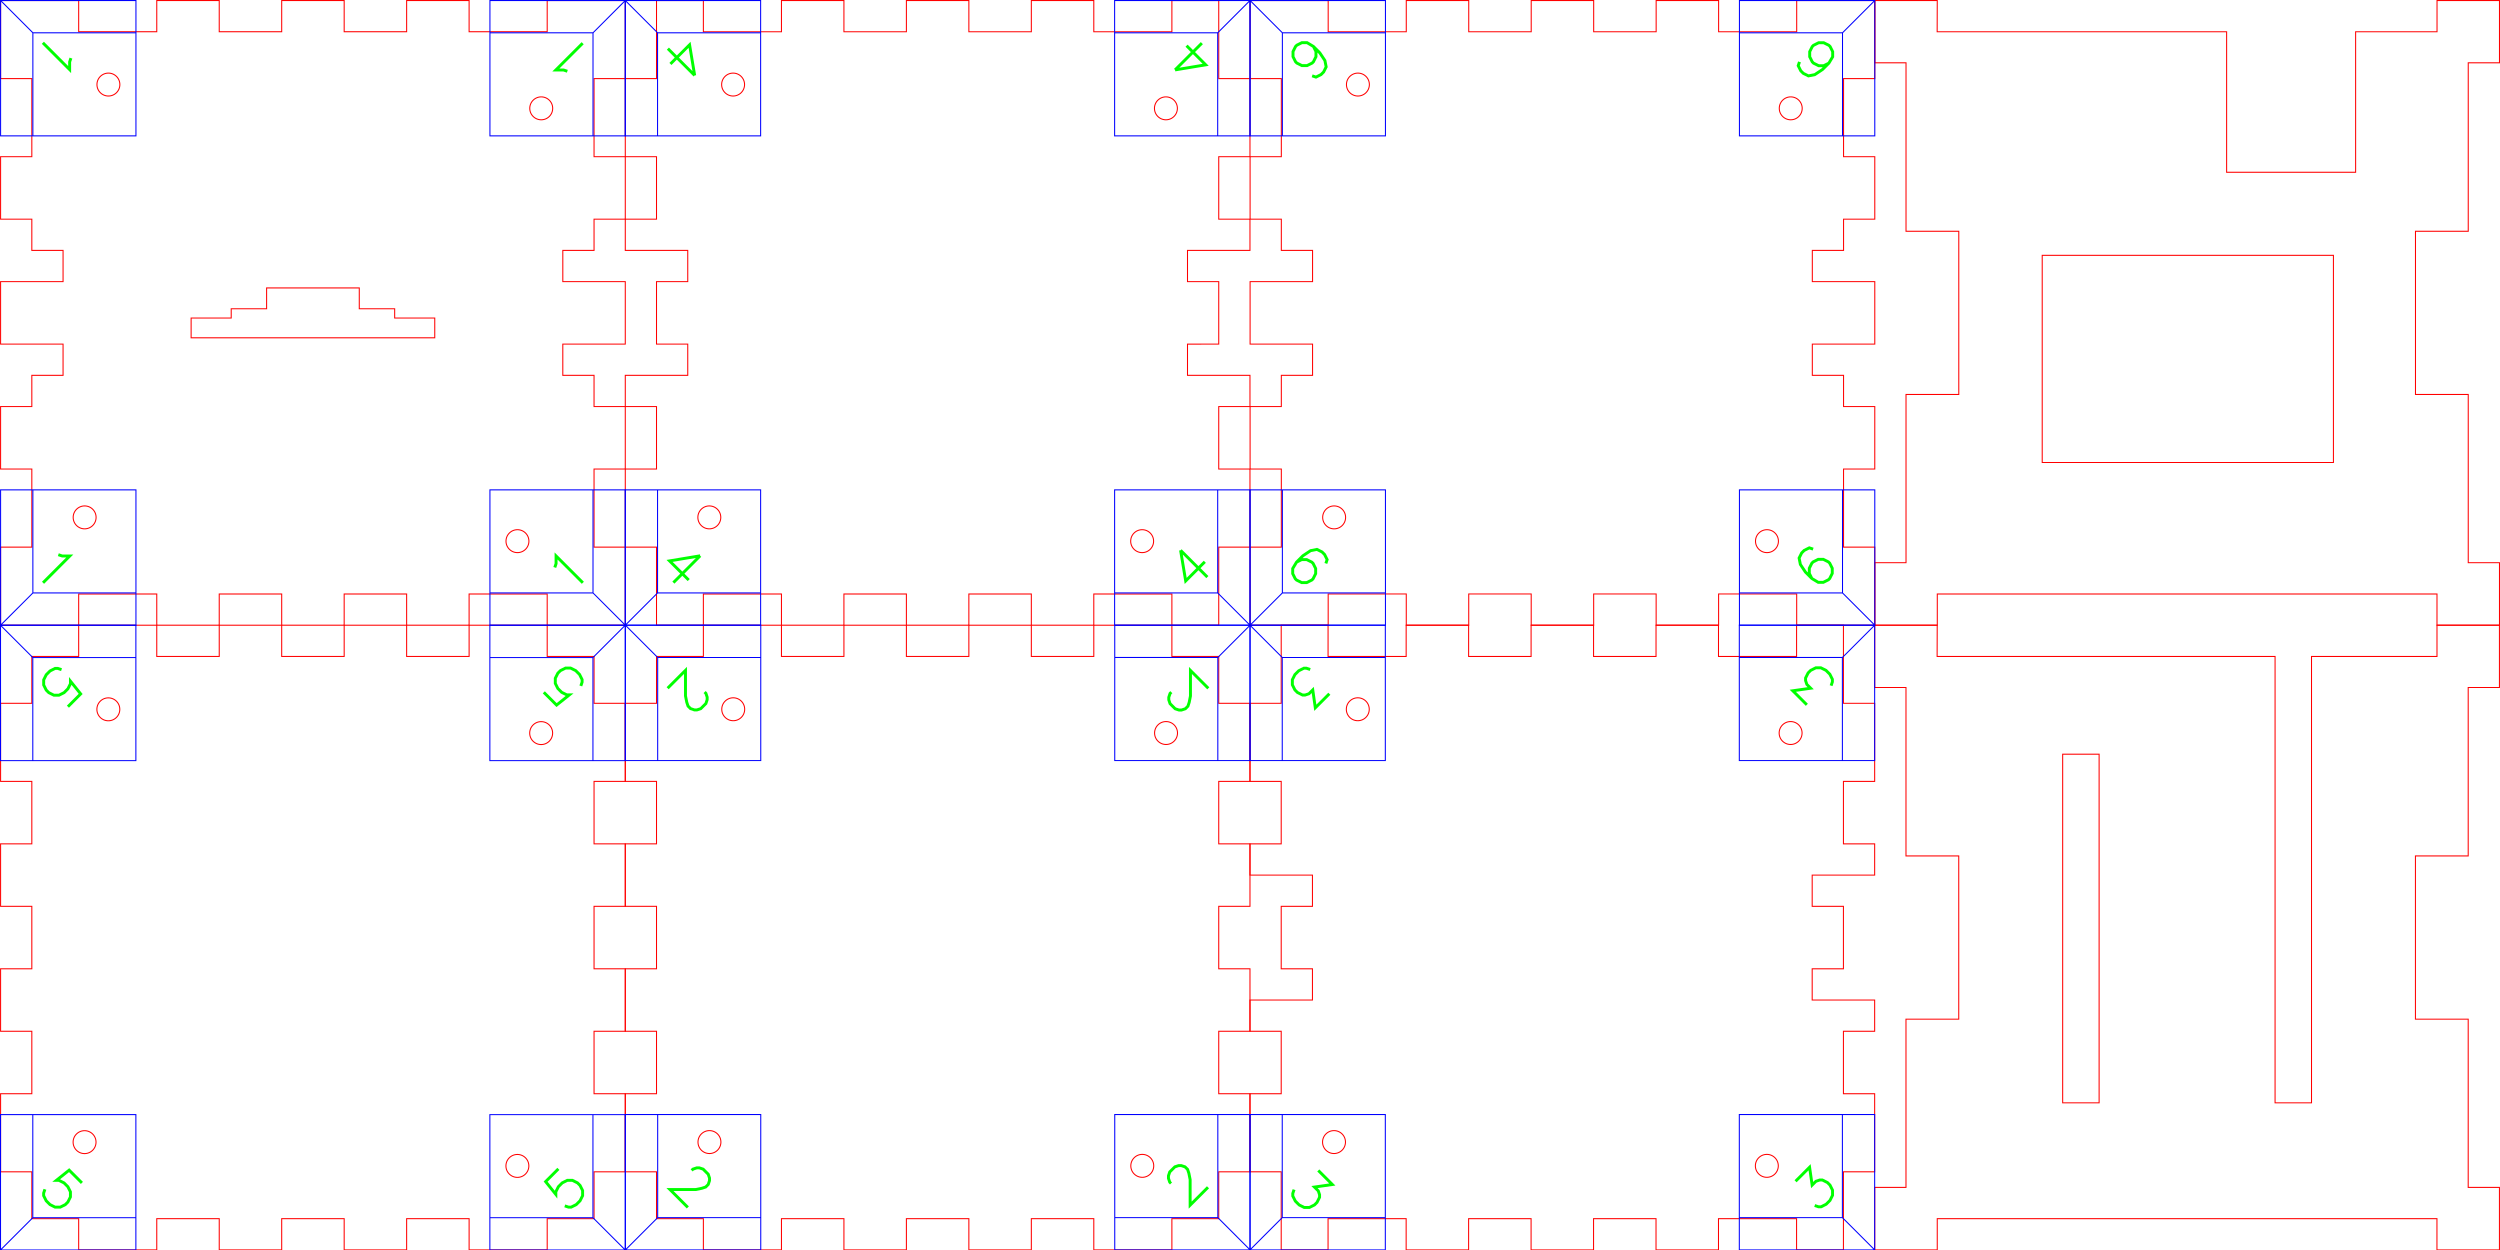 <?xml version="1.0" encoding="UTF-8" standalone="no"?>
<svg
   xmlns:dc="http://purl.org/dc/elements/1.1/"
   xmlns:cc="http://creativecommons.org/ns#"
   xmlns:rdf="http://www.w3.org/1999/02/22-rdf-syntax-ns#"
   xmlns:svg="http://www.w3.org/2000/svg"
   xmlns="http://www.w3.org/2000/svg"
   xmlns:sodipodi="http://sodipodi.sourceforge.net/DTD/sodipodi-0.dtd"
   xmlns:inkscape="http://www.inkscape.org/namespaces/inkscape"
   version="1.1"
   width="240.118mm"
   height="120.106mm"
   viewBox="0 0 850.813 425.574"
   id="svg909"
   sodipodi:docname="wuerfel.svg"
   inkscape:version="0.92.3 (2405546, 2018-03-11)">
  <sodipodi:namedview
     pagecolor="#ffffff"
     bordercolor="#666666"
     borderopacity="1"
     objecttolerance="10"
     gridtolerance="10"
     guidetolerance="10"
     inkscape:pageopacity="0"
     inkscape:pageshadow="2"
     inkscape:window-width="2548"
     inkscape:window-height="1405"
     id="namedview911"
     showgrid="false"
     inkscape:measure-start="488.882,420.85"
     inkscape:measure-end="692.976,420.85"
     inkscape:zoom="1"
     inkscape:cx="486.98685"
     inkscape:cy="148.01284"
     inkscape:window-x="2566"
     inkscape:window-y="29"
     inkscape:window-maximized="0"
     inkscape:current-layer="svg909"
     fit-margin-top="0"
     fit-margin-left="0"
     fit-margin-right="0"
     fit-margin-bottom="0" />
  <defs
     id="defs913" />
  <!-- Front-->
  <path
     id="polygon885"
     d="M 0.2,0.177 V 26.751 H 10.829 v 26.576 H 0.2 V 74.586 H 10.829 v 10.631 h 10.631 v 10.629 H 10.829 0.2 V 117.107 H 10.829 21.46 v 10.629 H 10.829 v 10.631 H 0.2 v 21.259 H 10.829 v 26.576 H 0.2 v 26.574 H 26.774 v -10.629 h 26.576 v 10.629 h 21.259 v -10.629 h 21.26 v 10.629 h 21.26 v -10.629 h 21.26 v 10.629 h 21.259 v -10.629 h 26.576 v 10.629 h 26.574 v -26.574 h -10.629 v -26.576 h 10.629 v -21.259 h -10.629 v -10.631 h -10.631 v -10.629 h 10.631 10.629 V 95.846 h -10.629 -10.631 v -10.629 h 10.631 V 74.586 H 212.798 V 53.327 H 202.169 V 26.751 H 212.798 V 0.177 H 186.224 V 10.806 H 159.648 V 0.177 H 138.39 V 10.806 H 117.129 V 0.177 H 95.869 V 10.806 H 74.609 V 0.177 H 53.35 V 10.806 H 26.774 V 0.177 Z M 90.733,97.989 h 31.536 v 7.088 h 12.047 v 3.157 h 13.641 v 6.731 H 65.043 v -6.731 h 13.643 v -3.157 h 12.047 z"
     style="fill:none;stroke:#ff0000;stroke-width:0.354;stroke-miterlimit:4;stroke-dasharray:none;stroke-opacity:1"
     inkscape:connector-curvature="0" />
  <!-- Back-->
  <!-- Left-->
  <path
     sodipodi:nodetypes="ccccccccccccccccccccccccccccccccccccccccccccccccccccccccccccccccccccccccccccc"
     inkscape:connector-curvature="0"
     id="polygon893"
     d="M 223.428,0.177 V 26.753 H 212.798 v 26.574 h 10.629 V 74.588 H 212.798 v 10.631 h 21.26 v 10.629 h -10.631 v 21.259 l 10.631,0.002 v 10.629 h -21.26 v 10.629 h 10.629 v 21.26 H 212.798 v 26.574 h 10.629 v 26.574 h 15.945 V 202.147 h 26.576 v 10.629 h 21.259 V 202.147 h 21.26 v 10.629 h 21.26 V 202.147 h 21.26 v 10.629 h 21.259 V 202.147 h 26.576 v 10.629 h 15.945 v -26.574 h 10.629 v -26.574 h -10.629 v -21.26 h 10.629 v -10.629 h -21.26 v -10.629 l 10.631,-0.002 V 95.848 h -10.631 v -10.629 h 21.26 V 74.588 H 414.768 V 53.327 h 10.629 V 26.753 H 414.768 V 0.177 H 398.823 V 10.808 H 372.247 V 0.177 H 350.988 V 10.808 h -21.26 V 0.177 H 308.468 V 10.808 h -21.26 V 0.177 H 265.949 V 10.808 H 239.373 V 0.177 Z"
     style="fill:none;stroke:#ff0000;stroke-width:0.354;stroke-miterlimit:4;stroke-dasharray:none;stroke-opacity:1" />
  <!-- Right-->
  <!-- Top-->
  <polygon
     transform="translate(0.2,212.776)"
     style="fill:none;stroke:#ff0000;stroke-width:0.354;stroke-miterlimit:4;stroke-dasharray:none;stroke-opacity:1"
     points="95.669,10.63 116.929,10.63 116.929,0 138.189,0 138.189,10.63 159.449,10.63 159.449,0 186.024,0 186.024,10.63 201.969,10.63 201.969,26.575 212.599,26.575 212.599,53.15 201.969,53.15 201.969,74.41 212.599,74.41 212.599,95.669 201.969,95.669 201.969,116.929 212.599,116.929 212.599,138.189 201.969,138.189 201.969,159.449 212.599,159.449 212.599,186.024 201.969,186.024 201.969,201.969 186.024,201.969 186.024,212.599 159.449,212.599 159.449,201.969 138.189,201.969 138.189,212.599 116.929,212.599 116.929,201.969 95.669,201.969 95.669,212.599 74.41,212.599 74.41,201.969 53.15,201.969 53.15,212.599 26.575,212.599 26.575,201.969 10.63,201.969 10.63,186.024 0,186.024 0,159.449 10.63,159.449 10.63,138.189 0,138.189 0,116.929 10.63,116.929 10.63,95.669 0,95.669 0,74.41 10.63,74.41 10.63,53.15 0,53.15 0,26.575 10.63,26.575 10.63,10.63 26.575,10.63 26.575,0 53.15,0 53.15,10.63 74.41,10.63 74.41,0 95.669,0 "
     id="polygon901" />
  <!-- Bottom-->
  <polygon
     transform="translate(212.799,212.776)"
     style="fill:none;stroke:#ff0000;stroke-width:0.354;stroke-miterlimit:4;stroke-dasharray:none;stroke-opacity:1"
     points="116.929,0 138.189,0 138.189,10.63 159.449,10.63 159.449,0 186.024,0 186.024,10.63 201.969,10.63 201.969,26.575 212.599,26.575 212.599,53.15 201.969,53.15 201.969,74.41 212.599,74.41 212.599,95.669 201.969,95.669 201.969,116.929 212.599,116.929 212.599,138.189 201.969,138.189 201.969,159.449 212.599,159.449 212.599,186.024 201.969,186.024 201.969,201.969 186.024,201.969 186.024,212.599 159.449,212.599 159.449,201.969 138.189,201.969 138.189,212.599 116.929,212.599 116.929,201.969 95.669,201.969 95.669,212.599 74.41,212.599 74.41,201.969 53.15,201.969 53.15,212.599 26.575,212.599 26.575,201.969 10.63,201.969 10.63,186.024 0,186.024 0,159.449 10.63,159.449 10.63,138.189 0,138.189 0,116.929 10.63,116.929 10.63,95.669 0,95.669 0,74.41 10.63,74.41 10.63,53.15 0,53.15 0,26.575 10.63,26.575 10.63,10.63 26.575,10.63 26.575,0 53.15,0 53.15,10.63 74.41,10.63 74.41,0 95.669,0 95.669,10.63 116.929,10.63 "
     id="polygon905" />
  <path
     id="polygon889-3"
     d="m 638.025,212.776 v 21.196 h 10.629 v 57.329 h 17.957 v 55.549 h -17.957 v 57.253 h -10.629 v 21.271 h 21.271 v -10.629 h 170.061 v 10.629 h 21.266 v -21.271 h -10.631 v -57.253 h -17.955 v -55.549 h 17.955 v -57.329 h 10.631 v -21.196 h -21.253 v 10.631 H 786.666 V 375.319 H 774.265 V 223.407 H 659.25 l 0.035,-10.631 z m 63.955,43.896 h 12.402 v 118.647 h -12.402 z"
     style="fill:none;stroke:#ff0000;stroke-width:0.354;stroke-miterlimit:4;stroke-dasharray:none;stroke-opacity:1"
     inkscape:connector-curvature="0" />
  <path
     id="polygon885-3"
     d="M 425.439,0.177 V 26.751 h 10.629 v 26.576 h -10.629 v 21.259 h 10.629 v 10.631 h 10.631 v 10.629 h -10.631 -10.629 v 21.26 h 10.629 10.631 v 10.629 h -10.631 v 10.631 h -10.629 v 21.259 h 10.629 v 26.576 h -10.629 v 26.574 h 26.574 v -10.629 h 26.576 v 10.629 h 21.259 v -10.629 h 21.26 v 10.629 h 21.26 v -10.629 h 21.26 v 10.629 h 21.259 v -10.629 h 26.576 v 10.629 h 26.574 v -26.574 h -10.629 v -26.576 h 10.629 V 138.367 H 627.408 V 127.736 H 616.777 v -10.629 h 10.631 10.629 V 95.846 H 627.408 616.777 v -10.629 h 10.631 V 74.586 h 10.629 V 53.327 H 627.408 V 26.751 h 10.629 V 0.177 H 611.463 V 10.807 H 584.888 V 0.177 H 563.629 V 10.807 H 542.369 V 0.177 h -21.26 V 10.807 h -21.26 V 0.177 H 478.589 V 10.807 H 452.013 V 0.177 Z"
     style="fill:none;stroke:#ff0000;stroke-width:0.354;stroke-miterlimit:4;stroke-dasharray:none;stroke-opacity:1"
     inkscape:connector-curvature="0" />
  <path
     sodipodi:nodetypes="ccccccccccccccccccccccccccccccccccccccccccccccccccccccccccccccccccccccccccccc"
     inkscape:connector-curvature="0"
     id="polygon893-0"
     d="m 436.027,212.775 v 26.576 h -10.629 v 26.574 h 10.629 v 21.26 h -10.629 v 10.631 h 21.26 v 10.629 h -10.631 v 21.259 l 10.631,0.002 v 10.629 h -21.26 v 10.629 h 10.629 v 21.26 h -10.629 v 26.574 h 10.629 v 26.574 h 15.945 v -10.629 h 26.576 v 10.629 h 21.259 v -10.629 h 21.26 v 10.629 h 21.26 v -10.629 h 21.26 v 10.629 h 21.259 v -10.629 h 26.576 v 10.629 h 15.945 v -26.574 h 10.629 v -26.574 h -10.629 v -21.26 h 10.629 v -10.629 h -21.26 v -10.629 l 10.631,-0.002 v -21.259 h -10.631 v -10.629 h 21.26 V 287.185 h -10.629 v -21.26 h 10.629 V 239.351 h -10.629 v -26.576 h -15.945 v 10.631 h -26.576 v -10.631 h -21.259 v 10.631 h -21.26 v -10.631 h -21.26 v 10.631 h -21.26 v -10.631 h -21.259 v 10.631 h -26.576 v -10.631 z"
     style="fill:none;stroke:#ff0000;stroke-width:0.354;stroke-miterlimit:4;stroke-dasharray:none;stroke-opacity:1" />
  <path
     sodipodi:nodetypes="cccccccccccccccccccccccccccccccccccccc"
     inkscape:connector-curvature="0"
     id="polygon889-3-1"
     d="M 638.038,0.177 V 21.374 h 10.629 v 57.329 h 17.957 v 55.549 h -17.957 v 57.253 h -10.629 v 21.271 h 21.271 v -10.629 h 170.061 v 10.629 h 21.266 V 191.504 H 840.005 V 134.251 H 822.05 V 78.702 h 17.955 v -57.329 h 10.631 V 0.177 H 829.383 V 10.808 h -27.704 v 47.818 h -43.901 V 10.808 H 659.263 L 659.298,0.177 Z M 695.018,86.891 h 99.106 v 70.512 h -99.106 z"
     style="fill:none;stroke:#ff0000;stroke-width:0.354;stroke-miterlimit:4;stroke-dasharray:none;stroke-opacity:1" />
  <g
     id="g1255"
     transform="translate(-22.3,-22.323)">
    <path
       style="opacity:1;fill:none;fill-opacity:1;stroke:#ff0000;stroke-width:0.354;stroke-linecap:round;stroke-linejoin:round;stroke-miterlimit:4;stroke-dasharray:none;stroke-dashoffset:0;stroke-opacity:1;paint-order:markers fill stroke"
       id="path1231"
       sodipodi:type="arc"
       sodipodi:cx="59.193558"
       sodipodi:cy="51.103516"
       sodipodi:rx="3.89764"
       sodipodi:ry="3.8976316"
       sodipodi:start="4.7231577"
       sodipodi:end="4.712389"
       d="m 59.236,47.206 a 3.898,3.898 0 0 1 3.856,3.929 3.898,3.898 0 0 1 -3.918,3.866 3.898,3.898 0 0 1 -3.877,-3.908 3.898,3.898 0 0 1 3.898,-3.887"
       sodipodi:open="true" />
    <path
       inkscape:connector-curvature="0"
       id="path1248"
       style="fill:none;stroke:#0000ff;stroke-width:0.354;stroke-linecap:butt;stroke-linejoin:miter;stroke-miterlimit:4;stroke-dasharray:none;stroke-opacity:1"
       d="M 33.484,33.484 22.5,22.5 m 0,0 h 46.063 v 46.063 H 22.5 Z M 33.484,33.484 h 35.079 v 35.079 H 33.484 Z" />
  </g>
  <g
     id="g1255-7"
     transform="rotate(90,128.811,106.488)">
    <path
       style="opacity:1;fill:none;fill-opacity:1;stroke:#ff0000;stroke-width:0.354;stroke-linecap:round;stroke-linejoin:round;stroke-miterlimit:4;stroke-dasharray:none;stroke-dashoffset:0;stroke-opacity:1;paint-order:markers fill stroke"
       id="path1231-9"
       sodipodi:type="arc"
       sodipodi:cx="59.193558"
       sodipodi:cy="51.103516"
       sodipodi:rx="3.89764"
       sodipodi:ry="3.8976316"
       sodipodi:start="4.7231577"
       sodipodi:end="4.712389"
       d="m 59.236,47.206 a 3.898,3.898 0 0 1 3.856,3.929 3.898,3.898 0 0 1 -3.918,3.866 3.898,3.898 0 0 1 -3.877,-3.908 3.898,3.898 0 0 1 3.898,-3.887"
       sodipodi:open="true" />
    <path
       inkscape:connector-curvature="0"
       id="path1248-2"
       style="fill:none;stroke:#0000ff;stroke-width:0.354;stroke-linecap:butt;stroke-linejoin:miter;stroke-miterlimit:4;stroke-dasharray:none;stroke-opacity:1"
       d="M 33.484,33.484 22.5,22.5 m 0,0 h 46.063 v 46.063 H 22.5 Z M 33.484,33.484 h 35.079 v 35.079 H 33.484 Z" />
  </g>
  <g
     id="g1255-7-0"
     transform="rotate(180,117.649,117.638)">
    <path
       style="opacity:1;fill:none;fill-opacity:1;stroke:#ff0000;stroke-width:0.354;stroke-linecap:round;stroke-linejoin:round;stroke-miterlimit:4;stroke-dasharray:none;stroke-dashoffset:0;stroke-opacity:1;paint-order:markers fill stroke"
       id="path1231-9-2"
       sodipodi:type="arc"
       sodipodi:cx="59.193558"
       sodipodi:cy="51.103516"
       sodipodi:rx="3.89764"
       sodipodi:ry="3.8976316"
       sodipodi:start="4.7231577"
       sodipodi:end="4.712389"
       d="m 59.236,47.206 a 3.898,3.898 0 0 1 3.856,3.929 3.898,3.898 0 0 1 -3.918,3.866 3.898,3.898 0 0 1 -3.877,-3.908 3.898,3.898 0 0 1 3.898,-3.887"
       sodipodi:open="true" />
    <path
       inkscape:connector-curvature="0"
       id="path1248-2-3"
       style="fill:none;stroke:#0000ff;stroke-width:0.354;stroke-linecap:butt;stroke-linejoin:miter;stroke-miterlimit:4;stroke-dasharray:none;stroke-opacity:1"
       d="M 33.484,33.484 22.5,22.5 m 0,0 h 46.063 v 46.063 H 22.5 Z M 33.484,33.484 h 35.079 v 35.079 H 33.484 Z" />
  </g>
  <g
     id="g1255-7-7"
     transform="rotate(-90,106.488,128.788)">
    <path
       style="opacity:1;fill:none;fill-opacity:1;stroke:#ff0000;stroke-width:0.354;stroke-linecap:round;stroke-linejoin:round;stroke-miterlimit:4;stroke-dasharray:none;stroke-dashoffset:0;stroke-opacity:1;paint-order:markers fill stroke"
       id="path1231-9-5"
       sodipodi:type="arc"
       sodipodi:cx="59.193558"
       sodipodi:cy="51.103516"
       sodipodi:rx="3.89764"
       sodipodi:ry="3.8976316"
       sodipodi:start="4.7231577"
       sodipodi:end="4.712389"
       d="m 59.236,47.206 a 3.898,3.898 0 0 1 3.856,3.929 3.898,3.898 0 0 1 -3.918,3.866 3.898,3.898 0 0 1 -3.877,-3.908 3.898,3.898 0 0 1 3.898,-3.887"
       sodipodi:open="true" />
    <path
       inkscape:connector-curvature="0"
       id="path1248-2-9"
       style="fill:none;stroke:#0000ff;stroke-width:0.354;stroke-linecap:butt;stroke-linejoin:miter;stroke-miterlimit:4;stroke-dasharray:none;stroke-opacity:1"
       d="M 33.484,33.484 22.5,22.5 m 0,0 h 46.063 v 46.063 H 22.5 Z M 33.484,33.484 h 35.079 v 35.079 H 33.484 Z" />
  </g>
  <g
     id="g1255-2"
     transform="translate(190.298,-22.323)">
    <path
       style="opacity:1;fill:none;fill-opacity:1;stroke:#ff0000;stroke-width:0.354;stroke-linecap:round;stroke-linejoin:round;stroke-miterlimit:4;stroke-dasharray:none;stroke-dashoffset:0;stroke-opacity:1;paint-order:markers fill stroke"
       id="path1231-2"
       sodipodi:type="arc"
       sodipodi:cx="59.193558"
       sodipodi:cy="51.103516"
       sodipodi:rx="3.89764"
       sodipodi:ry="3.8976316"
       sodipodi:start="4.7231577"
       sodipodi:end="4.712389"
       d="m 59.236,47.206 a 3.898,3.898 0 0 1 3.856,3.929 3.898,3.898 0 0 1 -3.918,3.866 3.898,3.898 0 0 1 -3.877,-3.908 3.898,3.898 0 0 1 3.898,-3.887"
       sodipodi:open="true" />
    <path
       inkscape:connector-curvature="0"
       id="path1248-8"
       style="fill:none;stroke:#0000ff;stroke-width:0.354;stroke-linecap:butt;stroke-linejoin:miter;stroke-miterlimit:4;stroke-dasharray:none;stroke-opacity:1"
       d="M 33.484,33.484 22.5,22.5 m 0,0 h 46.063 v 46.063 H 22.5 Z M 33.484,33.484 h 35.079 v 35.079 H 33.484 Z" />
  </g>
  <g
     id="g1255-7-9"
     transform="rotate(90,235.11,212.787)">
    <path
       style="opacity:1;fill:none;fill-opacity:1;stroke:#ff0000;stroke-width:0.354;stroke-linecap:round;stroke-linejoin:round;stroke-miterlimit:4;stroke-dasharray:none;stroke-dashoffset:0;stroke-opacity:1;paint-order:markers fill stroke"
       id="path1231-9-7"
       sodipodi:type="arc"
       sodipodi:cx="59.193558"
       sodipodi:cy="51.103516"
       sodipodi:rx="3.89764"
       sodipodi:ry="3.8976316"
       sodipodi:start="4.7231577"
       sodipodi:end="4.712389"
       d="m 59.236,47.206 a 3.898,3.898 0 0 1 3.856,3.929 3.898,3.898 0 0 1 -3.918,3.866 3.898,3.898 0 0 1 -3.877,-3.908 3.898,3.898 0 0 1 3.898,-3.887"
       sodipodi:open="true" />
    <path
       inkscape:connector-curvature="0"
       id="path1248-2-36"
       style="fill:none;stroke:#0000ff;stroke-width:0.354;stroke-linecap:butt;stroke-linejoin:miter;stroke-miterlimit:4;stroke-dasharray:none;stroke-opacity:1"
       d="M 33.484,33.484 22.5,22.5 m 0,0 h 46.063 v 46.063 H 22.5 Z M 33.484,33.484 h 35.079 v 35.079 H 33.484 Z" />
  </g>
  <g
     id="g1255-7-0-1"
     transform="rotate(180,223.948,117.638)">
    <path
       style="opacity:1;fill:none;fill-opacity:1;stroke:#ff0000;stroke-width:0.354;stroke-linecap:round;stroke-linejoin:round;stroke-miterlimit:4;stroke-dasharray:none;stroke-dashoffset:0;stroke-opacity:1;paint-order:markers fill stroke"
       id="path1231-9-2-2"
       sodipodi:type="arc"
       sodipodi:cx="59.193558"
       sodipodi:cy="51.103516"
       sodipodi:rx="3.89764"
       sodipodi:ry="3.8976316"
       sodipodi:start="4.7231577"
       sodipodi:end="4.712389"
       d="m 59.236,47.206 a 3.898,3.898 0 0 1 3.856,3.929 3.898,3.898 0 0 1 -3.918,3.866 3.898,3.898 0 0 1 -3.877,-3.908 3.898,3.898 0 0 1 3.898,-3.887"
       sodipodi:open="true" />
    <path
       inkscape:connector-curvature="0"
       id="path1248-2-3-9"
       style="fill:none;stroke:#0000ff;stroke-width:0.354;stroke-linecap:butt;stroke-linejoin:miter;stroke-miterlimit:4;stroke-dasharray:none;stroke-opacity:1"
       d="M 33.484,33.484 22.5,22.5 m 0,0 h 46.063 v 46.063 H 22.5 Z M 33.484,33.484 h 35.079 v 35.079 H 33.484 Z" />
  </g>
  <g
     id="g1255-7-7-3"
     transform="rotate(-90,212.787,22.489)">
    <path
       style="opacity:1;fill:none;fill-opacity:1;stroke:#ff0000;stroke-width:0.354;stroke-linecap:round;stroke-linejoin:round;stroke-miterlimit:4;stroke-dasharray:none;stroke-dashoffset:0;stroke-opacity:1;paint-order:markers fill stroke"
       id="path1231-9-5-1"
       sodipodi:type="arc"
       sodipodi:cx="59.193558"
       sodipodi:cy="51.103516"
       sodipodi:rx="3.89764"
       sodipodi:ry="3.8976316"
       sodipodi:start="4.7231577"
       sodipodi:end="4.712389"
       d="m 59.236,47.206 a 3.898,3.898 0 0 1 3.856,3.929 3.898,3.898 0 0 1 -3.918,3.866 3.898,3.898 0 0 1 -3.877,-3.908 3.898,3.898 0 0 1 3.898,-3.887"
       sodipodi:open="true" />
    <path
       inkscape:connector-curvature="0"
       id="path1248-2-9-9"
       style="fill:none;stroke:#0000ff;stroke-width:0.354;stroke-linecap:butt;stroke-linejoin:miter;stroke-miterlimit:4;stroke-dasharray:none;stroke-opacity:1"
       d="M 33.484,33.484 22.5,22.5 m 0,0 h 46.063 v 46.063 H 22.5 Z M 33.484,33.484 h 35.079 v 35.079 H 33.484 Z" />
  </g>
  <g
     id="g1255-2-4"
     transform="translate(402.939,-22.323)">
    <path
       style="opacity:1;fill:none;fill-opacity:1;stroke:#ff0000;stroke-width:0.354;stroke-linecap:round;stroke-linejoin:round;stroke-miterlimit:4;stroke-dasharray:none;stroke-dashoffset:0;stroke-opacity:1;paint-order:markers fill stroke"
       id="path1231-2-7"
       sodipodi:type="arc"
       sodipodi:cx="59.193558"
       sodipodi:cy="51.103516"
       sodipodi:rx="3.89764"
       sodipodi:ry="3.8976316"
       sodipodi:start="4.7231577"
       sodipodi:end="4.712389"
       d="m 59.236,47.206 a 3.898,3.898 0 0 1 3.856,3.929 3.898,3.898 0 0 1 -3.918,3.866 3.898,3.898 0 0 1 -3.877,-3.908 3.898,3.898 0 0 1 3.898,-3.887"
       sodipodi:open="true" />
    <path
       inkscape:connector-curvature="0"
       id="path1248-8-8"
       style="fill:none;stroke:#0000ff;stroke-width:0.354;stroke-linecap:butt;stroke-linejoin:miter;stroke-miterlimit:4;stroke-dasharray:none;stroke-opacity:1"
       d="M 33.484,33.484 22.5,22.5 m 0,0 h 46.063 v 46.063 H 22.5 Z M 33.484,33.484 h 35.079 v 35.079 H 33.484 Z" />
  </g>
  <g
     id="g1255-7-9-4"
     transform="rotate(90,341.43,319.107)">
    <path
       style="opacity:1;fill:none;fill-opacity:1;stroke:#ff0000;stroke-width:0.354;stroke-linecap:round;stroke-linejoin:round;stroke-miterlimit:4;stroke-dasharray:none;stroke-dashoffset:0;stroke-opacity:1;paint-order:markers fill stroke"
       id="path1231-9-7-5"
       sodipodi:type="arc"
       sodipodi:cx="59.193558"
       sodipodi:cy="51.103516"
       sodipodi:rx="3.89764"
       sodipodi:ry="3.8976316"
       sodipodi:start="4.7231577"
       sodipodi:end="4.712389"
       d="m 59.236,47.206 a 3.898,3.898 0 0 1 3.856,3.929 3.898,3.898 0 0 1 -3.918,3.866 3.898,3.898 0 0 1 -3.877,-3.908 3.898,3.898 0 0 1 3.898,-3.887"
       sodipodi:open="true" />
    <path
       inkscape:connector-curvature="0"
       id="path1248-2-36-0"
       style="fill:none;stroke:#0000ff;stroke-width:0.354;stroke-linecap:butt;stroke-linejoin:miter;stroke-miterlimit:4;stroke-dasharray:none;stroke-opacity:1"
       d="M 33.484,33.484 22.5,22.5 m 0,0 h 46.063 v 46.063 H 22.5 Z M 33.484,33.484 h 35.079 v 35.079 H 33.484 Z" />
  </g>
  <g
     id="g1255-7-0-1-3"
     transform="rotate(180,330.269,117.638)">
    <path
       style="opacity:1;fill:none;fill-opacity:1;stroke:#ff0000;stroke-width:0.354;stroke-linecap:round;stroke-linejoin:round;stroke-miterlimit:4;stroke-dasharray:none;stroke-dashoffset:0;stroke-opacity:1;paint-order:markers fill stroke"
       id="path1231-9-2-2-6"
       sodipodi:type="arc"
       sodipodi:cx="59.193558"
       sodipodi:cy="51.103516"
       sodipodi:rx="3.89764"
       sodipodi:ry="3.8976316"
       sodipodi:start="4.7231577"
       sodipodi:end="4.712389"
       d="m 59.236,47.206 a 3.898,3.898 0 0 1 3.856,3.929 3.898,3.898 0 0 1 -3.918,3.866 3.898,3.898 0 0 1 -3.877,-3.908 3.898,3.898 0 0 1 3.898,-3.887"
       sodipodi:open="true" />
    <path
       inkscape:connector-curvature="0"
       id="path1248-2-3-9-1"
       style="fill:none;stroke:#0000ff;stroke-width:0.354;stroke-linecap:butt;stroke-linejoin:miter;stroke-miterlimit:4;stroke-dasharray:none;stroke-opacity:1"
       d="M 33.484,33.484 22.5,22.5 m 0,0 h 46.063 v 46.063 H 22.5 Z M 33.484,33.484 h 35.079 v 35.079 H 33.484 Z" />
  </g>
  <g
     id="g1255-7-7-3-0"
     transform="rotate(-90,319.107,-83.832)">
    <path
       style="opacity:1;fill:none;fill-opacity:1;stroke:#ff0000;stroke-width:0.354;stroke-linecap:round;stroke-linejoin:round;stroke-miterlimit:4;stroke-dasharray:none;stroke-dashoffset:0;stroke-opacity:1;paint-order:markers fill stroke"
       id="path1231-9-5-1-6"
       sodipodi:type="arc"
       sodipodi:cx="59.193558"
       sodipodi:cy="51.103516"
       sodipodi:rx="3.89764"
       sodipodi:ry="3.8976316"
       sodipodi:start="4.7231577"
       sodipodi:end="4.712389"
       d="m 59.236,47.206 a 3.898,3.898 0 0 1 3.856,3.929 3.898,3.898 0 0 1 -3.918,3.866 3.898,3.898 0 0 1 -3.877,-3.908 3.898,3.898 0 0 1 3.898,-3.887"
       sodipodi:open="true" />
    <path
       inkscape:connector-curvature="0"
       id="path1248-2-9-9-3"
       style="fill:none;stroke:#0000ff;stroke-width:0.354;stroke-linecap:butt;stroke-linejoin:miter;stroke-miterlimit:4;stroke-dasharray:none;stroke-opacity:1"
       d="M 33.484,33.484 22.5,22.5 m 0,0 h 46.063 v 46.063 H 22.5 Z M 33.484,33.484 h 35.079 v 35.079 H 33.484 Z" />
  </g>
  <g
     id="g1255-2-4-2"
     transform="translate(402.897,190.276)">
    <path
       style="opacity:1;fill:none;fill-opacity:1;stroke:#ff0000;stroke-width:0.354;stroke-linecap:round;stroke-linejoin:round;stroke-miterlimit:4;stroke-dasharray:none;stroke-dashoffset:0;stroke-opacity:1;paint-order:markers fill stroke"
       id="path1231-2-7-0"
       sodipodi:type="arc"
       sodipodi:cx="59.193558"
       sodipodi:cy="51.103516"
       sodipodi:rx="3.89764"
       sodipodi:ry="3.8976316"
       sodipodi:start="4.7231577"
       sodipodi:end="4.712389"
       d="m 59.236,47.206 a 3.898,3.898 0 0 1 3.856,3.929 3.898,3.898 0 0 1 -3.918,3.866 3.898,3.898 0 0 1 -3.877,-3.908 3.898,3.898 0 0 1 3.898,-3.887"
       sodipodi:open="true" />
    <path
       inkscape:connector-curvature="0"
       id="path1248-8-8-6"
       style="fill:none;stroke:#0000ff;stroke-width:0.354;stroke-linecap:butt;stroke-linejoin:miter;stroke-miterlimit:4;stroke-dasharray:none;stroke-opacity:1"
       d="M 33.484,33.484 22.5,22.5 m 0,0 h 46.063 v 46.063 H 22.5 Z M 33.484,33.484 h 35.079 v 35.079 H 33.484 Z" />
  </g>
  <g
     id="g1255-7-9-4-1"
     transform="rotate(90,235.11,425.385)">
    <path
       style="opacity:1;fill:none;fill-opacity:1;stroke:#ff0000;stroke-width:0.354;stroke-linecap:round;stroke-linejoin:round;stroke-miterlimit:4;stroke-dasharray:none;stroke-dashoffset:0;stroke-opacity:1;paint-order:markers fill stroke"
       id="path1231-9-7-5-5"
       sodipodi:type="arc"
       sodipodi:cx="59.193558"
       sodipodi:cy="51.103516"
       sodipodi:rx="3.89764"
       sodipodi:ry="3.8976316"
       sodipodi:start="4.7231577"
       sodipodi:end="4.712389"
       d="m 59.236,47.206 a 3.898,3.898 0 0 1 3.856,3.929 3.898,3.898 0 0 1 -3.918,3.866 3.898,3.898 0 0 1 -3.877,-3.908 3.898,3.898 0 0 1 3.898,-3.887"
       sodipodi:open="true" />
    <path
       inkscape:connector-curvature="0"
       id="path1248-2-36-0-5"
       style="fill:none;stroke:#0000ff;stroke-width:0.354;stroke-linecap:butt;stroke-linejoin:miter;stroke-miterlimit:4;stroke-dasharray:none;stroke-opacity:1"
       d="M 33.484,33.484 22.5,22.5 m 0,0 h 46.063 v 46.063 H 22.5 Z M 33.484,33.484 h 35.079 v 35.079 H 33.484 Z" />
  </g>
  <g
     id="g1255-7-0-1-3-4"
     transform="rotate(180,330.248,223.937)">
    <path
       style="opacity:1;fill:none;fill-opacity:1;stroke:#ff0000;stroke-width:0.354;stroke-linecap:round;stroke-linejoin:round;stroke-miterlimit:4;stroke-dasharray:none;stroke-dashoffset:0;stroke-opacity:1;paint-order:markers fill stroke"
       id="path1231-9-2-2-6-7"
       sodipodi:type="arc"
       sodipodi:cx="59.193558"
       sodipodi:cy="51.103516"
       sodipodi:rx="3.89764"
       sodipodi:ry="3.8976316"
       sodipodi:start="4.7231577"
       sodipodi:end="4.712389"
       d="m 59.236,47.206 a 3.898,3.898 0 0 1 3.856,3.929 3.898,3.898 0 0 1 -3.918,3.866 3.898,3.898 0 0 1 -3.877,-3.908 3.898,3.898 0 0 1 3.898,-3.887"
       sodipodi:open="true" />
    <path
       inkscape:connector-curvature="0"
       id="path1248-2-3-9-1-6"
       style="fill:none;stroke:#0000ff;stroke-width:0.354;stroke-linecap:butt;stroke-linejoin:miter;stroke-miterlimit:4;stroke-dasharray:none;stroke-opacity:1"
       d="M 33.484,33.484 22.5,22.5 m 0,0 h 46.063 v 46.063 H 22.5 Z M 33.484,33.484 h 35.079 v 35.079 H 33.484 Z" />
  </g>
  <g
     id="g1255-7-7-3-0-5"
     transform="rotate(-90,425.385,22.489)">
    <path
       style="opacity:1;fill:none;fill-opacity:1;stroke:#ff0000;stroke-width:0.354;stroke-linecap:round;stroke-linejoin:round;stroke-miterlimit:4;stroke-dasharray:none;stroke-dashoffset:0;stroke-opacity:1;paint-order:markers fill stroke"
       id="path1231-9-5-1-6-6"
       sodipodi:type="arc"
       sodipodi:cx="59.193558"
       sodipodi:cy="51.103516"
       sodipodi:rx="3.89764"
       sodipodi:ry="3.8976316"
       sodipodi:start="4.7231577"
       sodipodi:end="4.712389"
       d="m 59.236,47.206 a 3.898,3.898 0 0 1 3.856,3.929 3.898,3.898 0 0 1 -3.918,3.866 3.898,3.898 0 0 1 -3.877,-3.908 3.898,3.898 0 0 1 3.898,-3.887"
       sodipodi:open="true" />
    <path
       inkscape:connector-curvature="0"
       id="path1248-2-9-9-3-9"
       style="fill:none;stroke:#0000ff;stroke-width:0.354;stroke-linecap:butt;stroke-linejoin:miter;stroke-miterlimit:4;stroke-dasharray:none;stroke-opacity:1"
       d="M 33.484,33.484 22.5,22.5 m 0,0 h 46.063 v 46.063 H 22.5 Z M 33.484,33.484 h 35.079 v 35.079 H 33.484 Z" />
  </g>
  <g
     id="g1255-2-4-2-3"
     transform="translate(190.341,190.276)">
    <path
       style="opacity:1;fill:none;fill-opacity:1;stroke:#ff0000;stroke-width:0.354;stroke-linecap:round;stroke-linejoin:round;stroke-miterlimit:4;stroke-dasharray:none;stroke-dashoffset:0;stroke-opacity:1;paint-order:markers fill stroke"
       id="path1231-2-7-0-7"
       sodipodi:type="arc"
       sodipodi:cx="59.193558"
       sodipodi:cy="51.103516"
       sodipodi:rx="3.89764"
       sodipodi:ry="3.8976316"
       sodipodi:start="4.7231577"
       sodipodi:end="4.712389"
       d="m 59.236,47.206 a 3.898,3.898 0 0 1 3.856,3.929 3.898,3.898 0 0 1 -3.918,3.866 3.898,3.898 0 0 1 -3.877,-3.908 3.898,3.898 0 0 1 3.898,-3.887"
       sodipodi:open="true" />
    <path
       inkscape:connector-curvature="0"
       id="path1248-8-8-6-4"
       style="fill:none;stroke:#0000ff;stroke-width:0.354;stroke-linecap:butt;stroke-linejoin:miter;stroke-miterlimit:4;stroke-dasharray:none;stroke-opacity:1"
       d="M 33.484,33.484 22.5,22.5 m 0,0 h 46.063 v 46.063 H 22.5 Z M 33.484,33.484 h 35.079 v 35.079 H 33.484 Z" />
  </g>
  <g
     id="g1255-7-9-4-1-5"
     transform="rotate(90,128.832,319.107)">
    <path
       style="opacity:1;fill:none;fill-opacity:1;stroke:#ff0000;stroke-width:0.354;stroke-linecap:round;stroke-linejoin:round;stroke-miterlimit:4;stroke-dasharray:none;stroke-dashoffset:0;stroke-opacity:1;paint-order:markers fill stroke"
       id="path1231-9-7-5-5-2"
       sodipodi:type="arc"
       sodipodi:cx="59.193558"
       sodipodi:cy="51.103516"
       sodipodi:rx="3.89764"
       sodipodi:ry="3.8976316"
       sodipodi:start="4.7231577"
       sodipodi:end="4.712389"
       d="m 59.236,47.206 a 3.898,3.898 0 0 1 3.856,3.929 3.898,3.898 0 0 1 -3.918,3.866 3.898,3.898 0 0 1 -3.877,-3.908 3.898,3.898 0 0 1 3.898,-3.887"
       sodipodi:open="true" />
    <path
       inkscape:connector-curvature="0"
       id="path1248-2-36-0-5-5"
       style="fill:none;stroke:#0000ff;stroke-width:0.354;stroke-linecap:butt;stroke-linejoin:miter;stroke-miterlimit:4;stroke-dasharray:none;stroke-opacity:1"
       d="M 33.484,33.484 22.5,22.5 m 0,0 h 46.063 v 46.063 H 22.5 Z M 33.484,33.484 h 35.079 v 35.079 H 33.484 Z" />
  </g>
  <g
     id="g1255-7-0-1-3-4-4"
     transform="rotate(180,223.97,223.937)">
    <path
       style="opacity:1;fill:none;fill-opacity:1;stroke:#ff0000;stroke-width:0.354;stroke-linecap:round;stroke-linejoin:round;stroke-miterlimit:4;stroke-dasharray:none;stroke-dashoffset:0;stroke-opacity:1;paint-order:markers fill stroke"
       id="path1231-9-2-2-6-7-7"
       sodipodi:type="arc"
       sodipodi:cx="59.193558"
       sodipodi:cy="51.103516"
       sodipodi:rx="3.89764"
       sodipodi:ry="3.8976316"
       sodipodi:start="4.7231577"
       sodipodi:end="4.712389"
       d="m 59.236,47.206 a 3.898,3.898 0 0 1 3.856,3.929 3.898,3.898 0 0 1 -3.918,3.866 3.898,3.898 0 0 1 -3.877,-3.908 3.898,3.898 0 0 1 3.898,-3.887"
       sodipodi:open="true" />
    <path
       inkscape:connector-curvature="0"
       id="path1248-2-3-9-1-6-4"
       style="fill:none;stroke:#0000ff;stroke-width:0.354;stroke-linecap:butt;stroke-linejoin:miter;stroke-miterlimit:4;stroke-dasharray:none;stroke-opacity:1"
       d="M 33.484,33.484 22.5,22.5 m 0,0 h 46.063 v 46.063 H 22.5 Z M 33.484,33.484 h 35.079 v 35.079 H 33.484 Z" />
  </g>
  <g
     id="g1255-7-7-3-0-5-4"
     transform="rotate(-90,319.107,128.767)">
    <path
       style="opacity:1;fill:none;fill-opacity:1;stroke:#ff0000;stroke-width:0.354;stroke-linecap:round;stroke-linejoin:round;stroke-miterlimit:4;stroke-dasharray:none;stroke-dashoffset:0;stroke-opacity:1;paint-order:markers fill stroke"
       id="path1231-9-5-1-6-6-3"
       sodipodi:type="arc"
       sodipodi:cx="59.193558"
       sodipodi:cy="51.103516"
       sodipodi:rx="3.89764"
       sodipodi:ry="3.8976316"
       sodipodi:start="4.7231577"
       sodipodi:end="4.712389"
       d="m 59.236,47.206 a 3.898,3.898 0 0 1 3.856,3.929 3.898,3.898 0 0 1 -3.918,3.866 3.898,3.898 0 0 1 -3.877,-3.908 3.898,3.898 0 0 1 3.898,-3.887"
       sodipodi:open="true" />
    <path
       inkscape:connector-curvature="0"
       id="path1248-2-9-9-3-9-0"
       style="fill:none;stroke:#0000ff;stroke-width:0.354;stroke-linecap:butt;stroke-linejoin:miter;stroke-miterlimit:4;stroke-dasharray:none;stroke-opacity:1"
       d="M 33.484,33.484 22.5,22.5 m 0,0 h 46.063 v 46.063 H 22.5 Z M 33.484,33.484 h 35.079 v 35.079 H 33.484 Z" />
  </g>
  <g
     id="g1255-2-4-2-3-7"
     transform="translate(-22.323,190.299)">
    <path
       style="opacity:1;fill:none;fill-opacity:1;stroke:#ff0000;stroke-width:0.354;stroke-linecap:round;stroke-linejoin:round;stroke-miterlimit:4;stroke-dasharray:none;stroke-dashoffset:0;stroke-opacity:1;paint-order:markers fill stroke"
       id="path1231-2-7-0-7-8"
       sodipodi:type="arc"
       sodipodi:cx="59.193558"
       sodipodi:cy="51.103516"
       sodipodi:rx="3.89764"
       sodipodi:ry="3.8976316"
       sodipodi:start="4.7231577"
       sodipodi:end="4.712389"
       d="m 59.236,47.206 a 3.898,3.898 0 0 1 3.856,3.929 3.898,3.898 0 0 1 -3.918,3.866 3.898,3.898 0 0 1 -3.877,-3.908 3.898,3.898 0 0 1 3.898,-3.887"
       sodipodi:open="true" />
    <path
       inkscape:connector-curvature="0"
       id="path1248-8-8-6-4-6"
       style="fill:none;stroke:#0000ff;stroke-width:0.354;stroke-linecap:butt;stroke-linejoin:miter;stroke-miterlimit:4;stroke-dasharray:none;stroke-opacity:1"
       d="M 33.484,33.484 22.5,22.5 m 0,0 h 46.063 v 46.063 H 22.5 Z M 33.484,33.484 h 35.079 v 35.079 H 33.484 Z" />
  </g>
  <g
     id="g1255-7-9-4-1-5-8"
     transform="rotate(90,22.488,212.787)">
    <path
       style="opacity:1;fill:none;fill-opacity:1;stroke:#ff0000;stroke-width:0.354;stroke-linecap:round;stroke-linejoin:round;stroke-miterlimit:4;stroke-dasharray:none;stroke-dashoffset:0;stroke-opacity:1;paint-order:markers fill stroke"
       id="path1231-9-7-5-5-2-8"
       sodipodi:type="arc"
       sodipodi:cx="59.193558"
       sodipodi:cy="51.103516"
       sodipodi:rx="3.89764"
       sodipodi:ry="3.8976316"
       sodipodi:start="4.7231577"
       sodipodi:end="4.712389"
       d="m 59.236,47.206 a 3.898,3.898 0 0 1 3.856,3.929 3.898,3.898 0 0 1 -3.918,3.866 3.898,3.898 0 0 1 -3.877,-3.908 3.898,3.898 0 0 1 3.898,-3.887"
       sodipodi:open="true" />
    <path
       inkscape:connector-curvature="0"
       id="path1248-2-36-0-5-5-4"
       style="fill:none;stroke:#0000ff;stroke-width:0.354;stroke-linecap:butt;stroke-linejoin:miter;stroke-miterlimit:4;stroke-dasharray:none;stroke-opacity:1"
       d="M 33.484,33.484 22.5,22.5 m 0,0 h 46.063 v 46.063 H 22.5 Z M 33.484,33.484 h 35.079 v 35.079 H 33.484 Z" />
  </g>
  <g
     id="g1255-7-0-1-3-4-4-3"
     transform="rotate(180,117.638,223.949)">
    <path
       style="opacity:1;fill:none;fill-opacity:1;stroke:#ff0000;stroke-width:0.354;stroke-linecap:round;stroke-linejoin:round;stroke-miterlimit:4;stroke-dasharray:none;stroke-dashoffset:0;stroke-opacity:1;paint-order:markers fill stroke"
       id="path1231-9-2-2-6-7-7-1"
       sodipodi:type="arc"
       sodipodi:cx="59.193558"
       sodipodi:cy="51.103516"
       sodipodi:rx="3.89764"
       sodipodi:ry="3.8976316"
       sodipodi:start="4.7231577"
       sodipodi:end="4.712389"
       d="m 59.236,47.206 a 3.898,3.898 0 0 1 3.856,3.929 3.898,3.898 0 0 1 -3.918,3.866 3.898,3.898 0 0 1 -3.877,-3.908 3.898,3.898 0 0 1 3.898,-3.887"
       sodipodi:open="true" />
    <path
       inkscape:connector-curvature="0"
       id="path1248-2-3-9-1-6-4-4"
       style="fill:none;stroke:#0000ff;stroke-width:0.354;stroke-linecap:butt;stroke-linejoin:miter;stroke-miterlimit:4;stroke-dasharray:none;stroke-opacity:1"
       d="M 33.484,33.484 22.5,22.5 m 0,0 h 46.063 v 46.063 H 22.5 Z M 33.484,33.484 h 35.079 v 35.079 H 33.484 Z" />
  </g>
  <g
     id="g1255-7-7-3-0-5-4-9"
     transform="rotate(-90,212.787,235.11)">
    <path
       style="opacity:1;fill:none;fill-opacity:1;stroke:#ff0000;stroke-width:0.354;stroke-linecap:round;stroke-linejoin:round;stroke-miterlimit:4;stroke-dasharray:none;stroke-dashoffset:0;stroke-opacity:1;paint-order:markers fill stroke"
       id="path1231-9-5-1-6-6-3-2"
       sodipodi:type="arc"
       sodipodi:cx="59.193558"
       sodipodi:cy="51.103516"
       sodipodi:rx="3.89764"
       sodipodi:ry="3.8976316"
       sodipodi:start="4.7231577"
       sodipodi:end="4.712389"
       d="m 59.236,47.206 a 3.898,3.898 0 0 1 3.856,3.929 3.898,3.898 0 0 1 -3.918,3.866 3.898,3.898 0 0 1 -3.877,-3.908 3.898,3.898 0 0 1 3.898,-3.887"
       sodipodi:open="true" />
    <path
       inkscape:connector-curvature="0"
       id="path1248-2-9-9-3-9-0-0"
       style="fill:none;stroke:#0000ff;stroke-width:0.354;stroke-linecap:butt;stroke-linejoin:miter;stroke-miterlimit:4;stroke-dasharray:none;stroke-opacity:1"
       d="M 33.484,33.484 22.5,22.5 m 0,0 h 46.063 v 46.063 H 22.5 Z M 33.484,33.484 h 35.079 v 35.079 H 33.484 Z" />
  </g>
  <path
     inkscape:connector-curvature="0"
     d="m 19.85,188.777 1.302,0.434 h 2.604 l -9.115,9.123"
     style="fill:none;stroke:#00ff00;stroke-width:1;stroke-opacity:1"
     id="path1664" />
  <path
     inkscape:connector-curvature="0"
     d=""
     style="fill:none;stroke:#000000"
     id="path1666" />
  <path
     inkscape:connector-curvature="0"
     d="m 235.389,398.322 0.434,-0.434 1.302,-0.434 h 0.868 l 1.302,0.434 1.736,1.738 0.434,1.303 v 0.869 l -0.434,1.303 -0.868,0.869 -1.302,0.434 -2.17,0.434 h -8.681 l 6.076,6.082"
     style="fill:none;stroke:#00ff00;stroke-width:1;stroke-opacity:1"
     id="path1668" />
  <path
     inkscape:connector-curvature="0"
     d=""
     style="fill:none;stroke:#000000"
     id="path1670" />
  <path
     inkscape:connector-curvature="0"
     d="m 448.647,398.339 4.774,4.779 -6.076,0.869 1.302,1.303 0.434,1.303 v 0.869 l -0.868,1.738 -0.868,0.869 -1.736,0.869 h -1.736 l -1.736,-0.869 -1.302,-1.303 -0.868,-1.738 v -0.869 l 0.434,-1.303"
     style="fill:none;stroke:#00ff00;stroke-width:1;stroke-opacity:1"
     id="path1672" />
  <path
     inkscape:connector-curvature="0"
     d=""
     style="fill:none;stroke:#000000"
     id="path1674" />
  <path
     inkscape:connector-curvature="0"
     d="m 238.288,189.153 -10.417,1.738 6.51,6.516 m 3.906,-8.254 -9.115,9.123"
     style="fill:none;stroke:#00ff00;stroke-width:1;stroke-opacity:1"
     id="path1676" />
  <path
     inkscape:connector-curvature="0"
     d=""
     style="fill:none;stroke:#000000"
     id="path1678" />
  <path
     inkscape:connector-curvature="0"
     d="m 27.872,402.575 -4.34,-4.344 -4.34,3.475 h 0.868 l 1.736,0.869 1.302,1.303 0.868,1.738 v 1.738 l -0.868,1.738 -0.868,0.869 -1.736,0.869 h -1.736 l -1.736,-0.869 -1.302,-1.303 -0.868,-1.738 v -0.869 l 0.434,-1.303"
     style="fill:none;stroke:#00ff00;stroke-width:1;stroke-opacity:1"
     id="path1680" />
  <path
     inkscape:connector-curvature="0"
     d=""
     style="fill:none;stroke:#000000"
     id="path1682" />
  <path
     inkscape:connector-curvature="0"
     d="m 451.224,191.754 0.434,-1.303 -0.868,-1.738 -0.868,-0.869 -1.736,-0.869 -2.17,0.434 -2.604,1.738 -2.17,2.172 -1.302,2.172 v 1.738 l 0.868,1.738 0.434,0.434 1.736,0.869 h 1.736 l 1.736,-0.869 0.434,-0.434 0.868,-1.738 v -1.738 l -0.868,-1.738 -0.434,-0.434 -1.736,-0.869 h -1.736 l -1.736,0.869"
     style="fill:none;stroke:#00ff00;stroke-width:1;stroke-opacity:1"
     id="path1684" />
  <path
     inkscape:connector-curvature="0"
     d="m 24.131,19.773 -0.434,1.303 v 2.607 l -9.115,-9.123"
     style="fill:none;stroke:#00ff00;stroke-width:1;stroke-opacity:1"
     id="path1664-6" />
  <path
     inkscape:connector-curvature="0"
     d="m 239.797,235.524 0.434,0.434 0.434,1.303 v 0.869 l -0.434,1.303 -1.736,1.738 -1.302,0.434 h -0.868 l -1.302,-0.434 -0.868,-0.869 -0.434,-1.303 -0.434,-2.172 v -8.689 l -6.076,6.082"
     style="fill:none;stroke:#00ff00;stroke-width:1;stroke-opacity:1"
     id="path1668-8" />
  <path
     inkscape:connector-curvature="0"
     d="m 452.407,236.104 -4.774,4.779 -0.868,-6.082 -1.302,1.303 -1.302,0.434 h -0.868 l -1.736,-0.869 -0.868,-0.869 -0.868,-1.738 v -1.738 l 0.868,-1.738 1.302,-1.303 1.736,-0.869 h 0.868 l 1.302,0.434"
     style="fill:none;stroke:#00ff00;stroke-width:1;stroke-opacity:1"
     id="path1672-9" />
  <path
     inkscape:connector-curvature="0"
     d="m 236.413,25.675 -1.736,-10.426 -6.51,6.516 m 8.247,3.91 -9.115,-9.123"
     style="fill:none;stroke:#00ff00;stroke-width:1;stroke-opacity:1"
     id="path1676-2" />
  <path
     inkscape:connector-curvature="0"
     d="m 23.11,240.503 4.34,-4.344 -3.472,-4.344 v 0.869 l -0.868,1.738 -1.302,1.303 -1.736,0.869 h -1.736 l -1.736,-0.869 -0.868,-0.869 -0.868,-1.738 v -1.738 l 0.868,-1.738 1.302,-1.303 1.736,-0.869 h 0.868 l 1.302,0.434"
     style="fill:none;stroke:#00ff00;stroke-width:1;stroke-opacity:1"
     id="path1680-6" />
  <path
     inkscape:connector-curvature="0"
     d="m 446.554,25.807 1.302,0.434 1.736,-0.869 0.868,-0.869 0.868,-1.738 -0.434,-2.172 -1.736,-2.607 -2.17,-2.172 -2.17,-1.303 h -1.736 l -1.736,0.869 -0.434,0.434 -0.868,1.738 v 1.738 l 0.868,1.738 0.434,0.434 1.736,0.869 h 1.736 l 1.736,-0.869 0.434,-0.434 0.868,-1.738 v -1.738 l -0.868,-1.738"
     style="fill:none;stroke:#00ff00;stroke-width:1;stroke-opacity:1"
     id="path1684-6" />
  <path
     inkscape:connector-curvature="0"
     d="m 398.634,235.564 -0.434,0.434 -0.434,1.303 v 0.869 l 0.434,1.303 1.736,1.738 1.302,0.434 h 0.868 l 1.302,-0.434 0.868,-0.869 0.434,-1.303 0.434,-2.172 v -8.689 l 6.076,6.082"
     style="fill:none;stroke:#00ff00;stroke-width:1;stroke-opacity:1"
     id="path1668-8-9" />
  <path
     inkscape:connector-curvature="0"
     d="m 188.809,193.121 0.434,-1.303 v -2.607 l 9.115,9.123"
     style="fill:none;stroke:#00ff00;stroke-width:1;stroke-opacity:1"
     id="path1664-6-7" />
  <path
     inkscape:connector-curvature="0"
     d="m 398.524,402.758 -0.434,-0.434 -0.434,-1.303 v -0.869 l 0.434,-1.303 1.736,-1.738 1.302,-0.434 h 0.868 l 1.302,0.434 0.868,0.869 0.434,1.303 0.434,2.172 v 8.689 l 6.076,-6.082"
     style="fill:none;stroke:#00ff00;stroke-width:1;stroke-opacity:1"
     id="path1668-8-1" />
  <path
     inkscape:connector-curvature="0"
     d="m 611.074,402.014 4.774,-4.779 0.868,6.082 1.302,-1.303 1.302,-0.434 h 0.868 l 1.736,0.869 0.868,0.869 0.868,1.738 v 1.738 l -0.868,1.738 -1.302,1.303 -1.736,0.869 h -0.868 l -1.302,-0.434"
     style="fill:none;stroke:#00ff00;stroke-width:1;stroke-opacity:1"
     id="path1672-9-7" />
  <path
     inkscape:connector-curvature="0"
     d="m 401.782,187.278 1.736,10.426 6.51,-6.516 m -8.247,-3.91 9.115,9.123"
     style="fill:none;stroke:#00ff00;stroke-width:1;stroke-opacity:1"
     id="path1676-2-2" />
  <path
     inkscape:connector-curvature="0"
     d="m 190.029,397.79 -4.34,4.344 3.472,4.344 v -0.869 l 0.868,-1.738 1.302,-1.303 1.736,-0.869 h 1.736 l 1.736,0.869 0.868,0.869 0.868,1.738 v 1.738 l -0.868,1.738 -1.302,1.303 -1.736,0.869 h -0.868 l -1.302,-0.434"
     style="fill:none;stroke:#00ff00;stroke-width:1;stroke-opacity:1"
     id="path1680-6-7" />
  <path
     inkscape:connector-curvature="0"
     d="m 617.054,186.881 -1.302,-0.434 -1.736,0.869 -0.868,0.869 -0.868,1.738 0.434,2.172 1.736,2.607 2.17,2.172 2.17,1.303 h 1.736 l 1.736,-0.869 0.434,-0.434 0.868,-1.738 v -1.738 l -0.868,-1.738 -0.434,-0.434 -1.736,-0.869 h -1.736 l -1.736,0.869 -0.434,0.434 -0.868,1.738 v 1.738 l 0.868,1.738"
     style="fill:none;stroke:#00ff00;stroke-width:1;stroke-opacity:1"
     id="path1684-6-2" />
  <path
     inkscape:connector-curvature="0"
     d="m 399.899,23.792 10.426,-1.736 -6.516,-6.51 m -3.91,8.247 9.123,-9.115"
     style="fill:none;stroke:#00ff00;stroke-width:1;stroke-opacity:1"
     id="path1676-2-26" />
  <path
     inkscape:connector-curvature="0"
     d="m 614.916,239.863 -4.779,-4.774 6.082,-0.868 -1.303,-1.302 -0.434,-1.302 v -0.868 l 0.869,-1.736 0.869,-0.868 1.738,-0.868 h 1.738 l 1.738,0.868 1.303,1.302 0.869,1.736 v 0.868 l -0.434,1.302"
     style="fill:none;stroke:#00ff00;stroke-width:1;stroke-opacity:1"
     id="path1672-9-1" />
  <path
     inkscape:connector-curvature="0"
     d="m 193.082,24.252 -1.303,-0.434 h -2.607 l 9.123,-9.115"
     style="fill:none;stroke:#00ff00;stroke-width:1;stroke-opacity:1"
     id="path1664-6-0" />
  <path
     inkscape:connector-curvature="0"
     d="m 185.071,235.615 4.344,4.34 4.344,-3.472 H 192.891 l -1.738,-0.868 -1.303,-1.302 -0.869,-1.736 v -1.736 l 0.869,-1.736 0.869,-0.868 1.738,-0.868 h 1.738 l 1.738,0.868 1.303,1.302 0.869,1.736 v 0.868 l -0.434,1.302"
     style="fill:none;stroke:#00ff00;stroke-width:1;stroke-opacity:1"
     id="path1680-6-6" />
  <path
     inkscape:connector-curvature="0"
     d="m 612.408,21.058 -0.434,1.302 0.869,1.736 0.869,0.868 1.738,0.868 2.172,-0.434 2.607,-1.736 2.172,-2.17 1.303,-2.17 v -1.736 l -0.869,-1.736 -0.434,-0.434 -1.738,-0.868 h -1.738 l -1.738,0.868 -0.434,0.434 -0.869,1.736 v 1.736 l 0.869,1.736 0.434,0.434 1.738,0.868 h 1.738 l 1.738,-0.868"
     style="fill:none;stroke:#00ff00;stroke-width:1;stroke-opacity:1"
     id="path1684-6-1" />
</svg>
